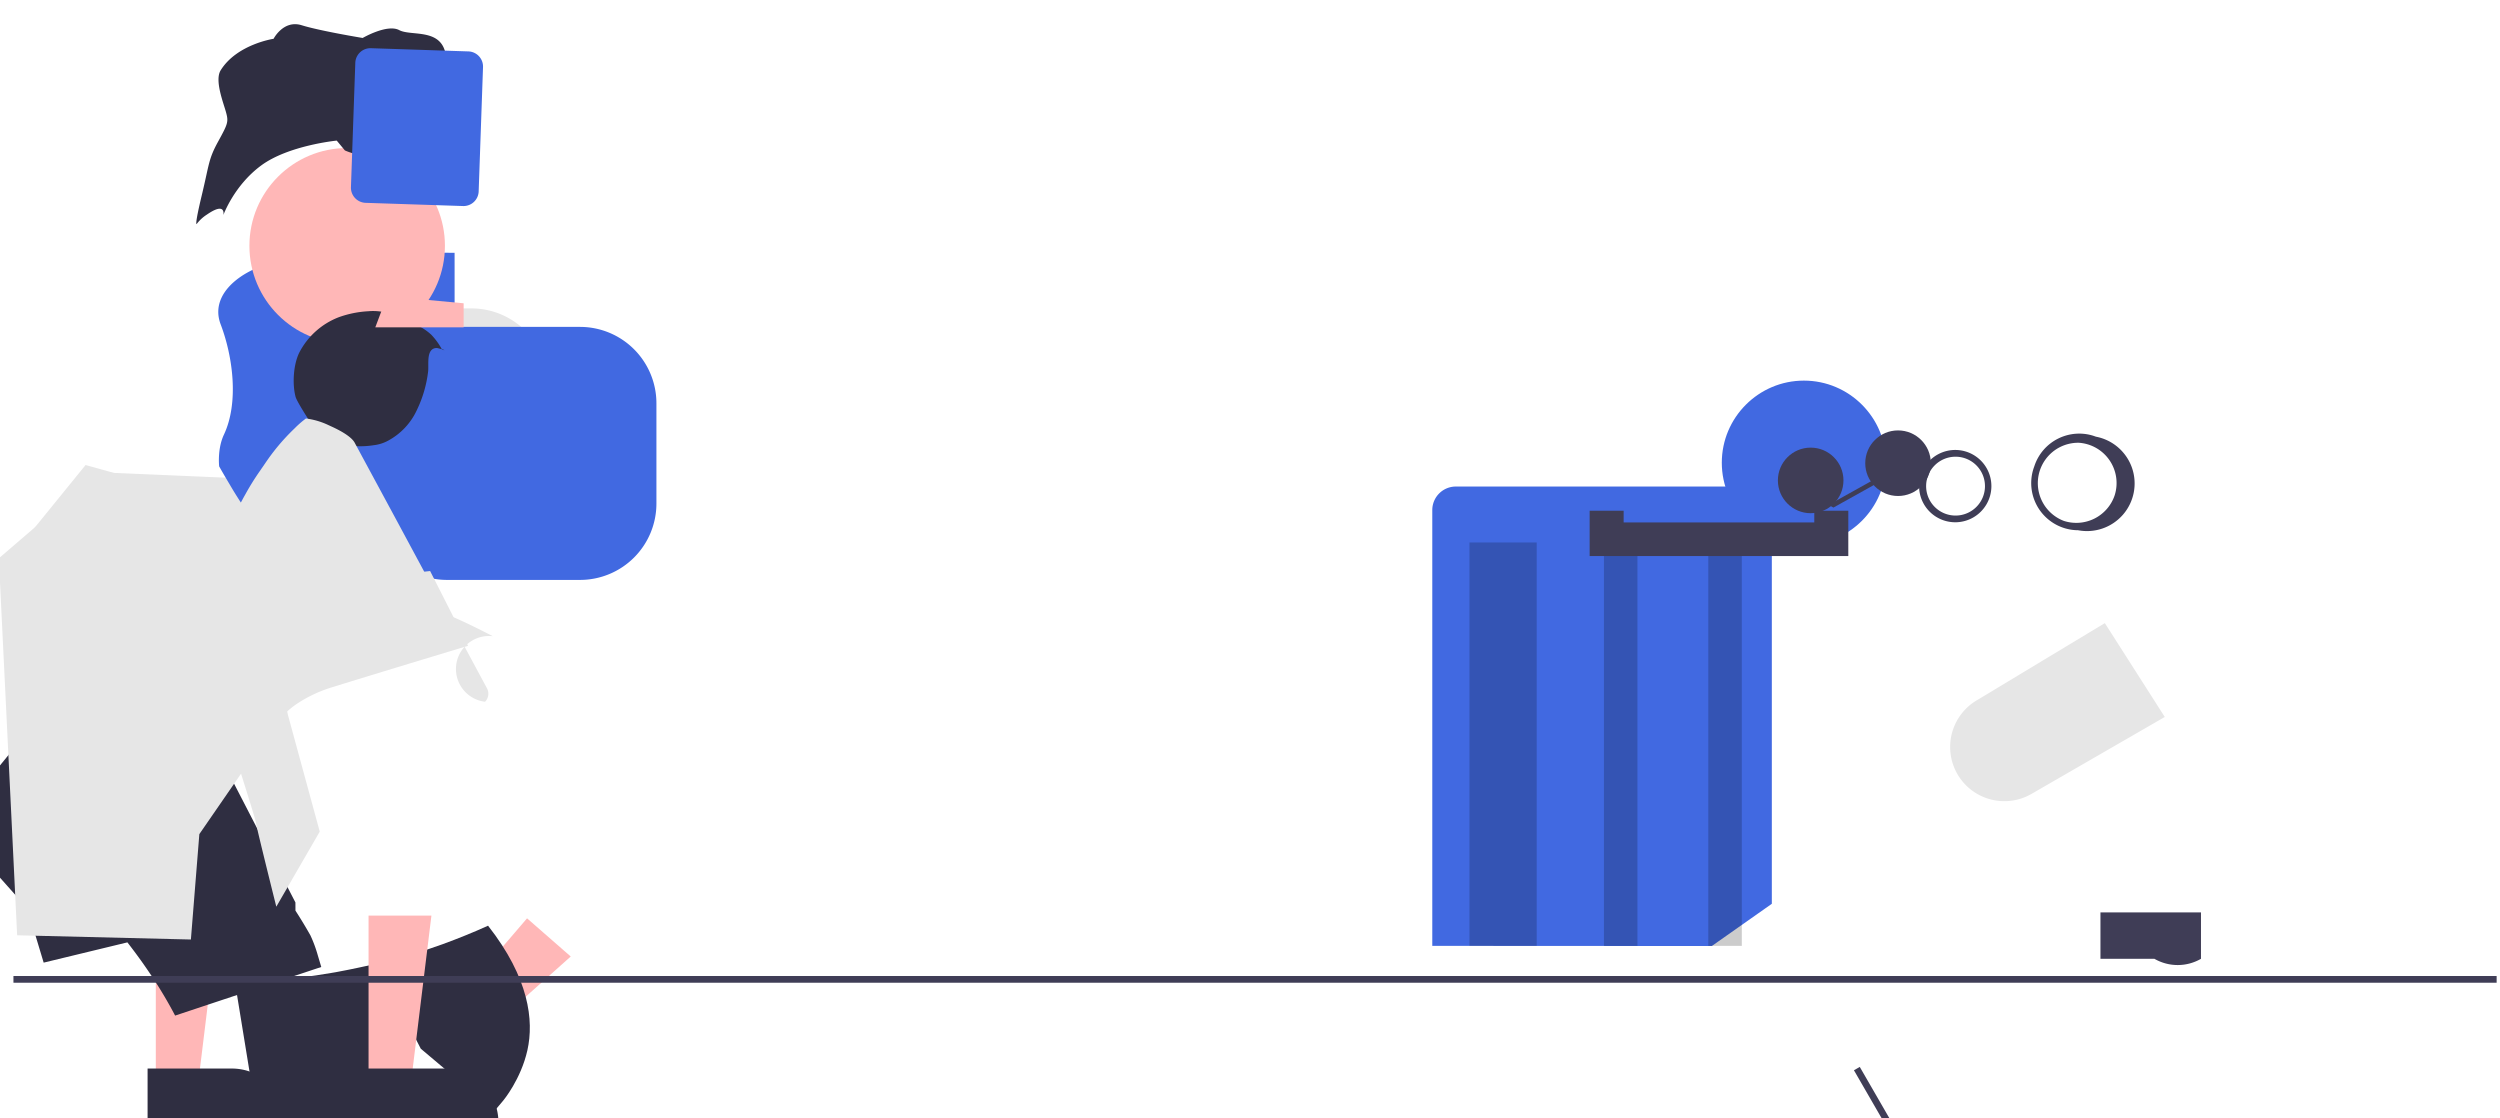 <svg xmlns="http://www.w3.org/2000/svg" data-name="Layer 1" width="743.65" height="332.633" viewBox="0 0 743.65 332.633" xmlns:xlink="http://www.w3.org/1999/xlink"><path d="M368.405,450.686a22.728,22.728,0,0,0,22.716-22.716V398.139a22.728,22.728,0,0,0-22.716-22.716h-39.543a22.728,22.728,0,0,0-22.716,22.716v29.832a22.728,22.728,0,0,0,22.716,22.716Z" transform="translate(-228.175 -283.684)" fill="#e6e6e6"/><path d="M400.718,456.186a22.728,22.728,0,0,0,22.716-22.716V403.639a22.728,22.728,0,0,0-22.716-22.716H361.175a22.728,22.728,0,0,0-22.716,22.716v29.832a22.728,22.728,0,0,0,22.716,22.716Z" transform="translate(-228.175 -283.684)" fill="#4169e1"/><polygon points="128.93 305.638 137.773 313.085 169.771 284.523 156.775 273.167 128.93 305.638" fill="#ffb7b7"/><path d="M353.337,595.624l21.937,18.51,2.583-3.063c.053-.062,5.272-6.331,7.204-15.005,1.961-8.83.498-21.46-11.709-37.024-2.32,1.061-4.629,2.041-6.944,2.975-2.132.866-4.269,1.688-6.416,2.473-.066.024-.125.048-.191.071-1.306.477-2.617.93-3.933,1.365-.498.166-.986.326-1.484.492-.033.005-.057.015-.09.019-.008.005-.011.005-.015.01-3.014.948-6.053,1.823-9.125,2.634-.031.01-.061.014-.092.024-.786.207-1.572.413-2.364.606-.326.083-.653.166-.975.244-.683.166-1.37.337-2.052.485-.223.053-.446.105-.669.158-.744.171-1.484.342-2.223.503-.474.105-.944.205-1.414.306-.296.062-.591.129-.891.191-.715.148-1.425.3-2.136.443-.357.071-.708.148-1.065.214-.105.019-.204.039-.309.058-.64.129-1.28.252-1.92.371-.223.043-.446.086-.669.129-.143.029-.286.053-.435.081-.286.048-.573.1-.859.143-.061.014-.125.024-.186.034-1.567.271-3.134.518-4.711.757-.115.014-.231.033-.347.048-1.349.207-2.698.393-4.056.56-.191.024-.381.043-.572.067-.076.014-.148.024-.224.033-.498.057-.996.11-1.499.163-.249.024-.498.053-.753.072-1.034.1-2.078.187-3.129.272-.606.048-1.219.086-1.825.125-.076.005-.158.014-.234.019-.185.01-.37.024-.554.034-.243.015-.486.028-.73.048-1.042.062-2.084.11-3.134.156-.414.019-.828.033-1.242.048-.249.014-.498.019-.753.029-1.188.038-2.379.062-3.571.071-.092.005-.186.005-.272.005-.091.042-.167.076-.228.105-.363.152-.674.3-.96.433,5.141,31.507,9.888,60.626,9.888,60.626l25.882-3.198c0-.005,8.57-25.233,15.518-45.59Z" transform="translate(-228.175 -283.684)" fill="#2f2e41"/><polygon points="81.924 87.728 106.553 86.092 106.553 115.159 84.878 122.395 81.924 87.728" fill="#ffb7b7"/><polygon points="46.349 321.573 59.024 321.573 65.048 272.346 46.348 272.347 46.349 321.573" fill="#ffb7b7"/><path d="M272.076,601.535l25.092-.001h.001a15.987,15.987,0,0,1,15.986,15.986v.52l-41.078.002Z" transform="translate(-228.175 -283.684)" fill="#2f2e41"/><polygon points="109.631 321.573 122.307 321.573 128.331 272.346 109.63 272.347 109.631 321.573" fill="#ffb7b7"/><path d="M335.359,601.535l25.092-.001h.001a15.987,15.987,0,0,1,15.986,15.986v.52l-41.078.002Z" transform="translate(-228.175 -283.684)" fill="#2f2e41"/><path d="M316.06,554.56c0-1.326-.01-2.437-.01-2.437l-.353-.684-9.946-19.248-8.59-16.629-2.867-5.544-9.017-17.454-7.122-13.791-39.164,7.122-5.741,19.248-11.245,13.796s-10.319,7.173-10.375,7.219L236.303,553.897l4.86,16.131,24.905-6.027c5.394,6.926,10.258,14.237,14.197,21.781l43.473-14.461-.989-3.326-.005-.015a39.213,39.213,0,0,0-2.237-6.068A139.947,139.947,0,0,0,316.06,554.56Z" transform="translate(-228.175 -283.684)" fill="#2f2e41"/><path d="M367.403,475.778s-5.696,1.728-10.672,3.237c-7.633,2.31-22.18,6.731-29.209,8.93a40.153,40.153,0,0,0-10.954,5.043c-3.261,2.161-6.051,5.414-6.051,5.414L287.473,531.802l-2.514,31.349-51.682-1.256L227.826,449.76l29.793-25.591,43.924,1.885,4.212,1.246,17.277,5.108,19.678-3.991,8.125,14.709Z" transform="translate(-228.175 -283.684)" fill="#e6e6e6"/><path d="M316.663,360.353c-4.577.283-10.999,1.995-15.843,4.956-.378.231-.747.471-1.106.72-5.157,3.566-8.034,8.531-5.896,14.153,3.637,9.559,5.451,23.268.964,32.793-2.028,4.324-1.409,9.45-1.409,9.45s1.266,2.255,3.205,5.497a116.968,116.968,0,0,0,8.15,12.166c6.422,8.477,15.138,17.117,21.123,16.584,8.508-.757,28.207-2.811,36.199-3.843a1.506,1.506,0,0,0,1.29-1.39c.144-1.192.129-6.083.087-11.752-.015-2.312-.031-4.739-.031-7.126,0-.255 0-1.927 0-4.256 0-18.377.014-62.649-3.5e-5-69.427-8.27-.004-21.711-.23-34.179-.46C321.293,360.212,319.137,360.196,316.663,360.353Z" transform="translate(-228.175 -283.684)" fill="#4169e1"/><circle cx="103.27" cy="73.115" r="29.08" fill="#ffb7b7"/><path d="M366.051,321.888s-10.218.188-18.014,5.616c-7.796,5.428-17.277.922-17.277.922l-2.419-2.919s-14.33,1.403-22.455,7.385-11.268,14.77-11.268,14.77.9-4.147-4.892-.152a11.657,11.657,0,0,0-3.048,2.809s-.73.8,1.516-8.545c2.246-9.345,1.964-10.7,4.882-16.012,2.91-5.304,3.12-5.842,2.312-8.748s-3.418-9.465-1.569-12.428c4.813-7.733,15.733-9.361,15.733-9.361s2.919-5.73,8.378-4.029c5.46,1.701,18.128,3.782,18.128,3.782s7.268-4.244,10.87-2.334,12.781-.778,13.891,7.686a95.121,95.121,0,0,1,.793,20.518Z" transform="translate(-228.175 -283.684)" fill="#2f2e41"/><path d="M359.684,387.728a19.925,19.925,0,0,0-3.214-4.47,16.726,16.726,0,0,0-3.619-2.533c-3.037-1.595-6.122-3.278-9.474-3.969a16.319,16.319,0,0,0-5.658-.489,30.679,30.679,0,0,0-8.848,1.805,22.2,22.2,0,0,0-11.637,10.43c-1.782,3.52-2.161,9.362-1.138,13.218.563,2.12,8.413,13.676,8.413,13.676,2.331-3.431,5.799.742,8.881.957a25.024,25.024,0,0,0,5.959-.242,11.599,11.599,0,0,0,4.251-1.336,19.688,19.688,0,0,0,8.574-9.114,35.973,35.973,0,0,0,3.331-11.323c.271-1.86-.453-5.59,1.346-6.795a2.15,2.15,0,0,1,1.339-.324,1.122,1.122,0,0,1,.307.055C361.425,388.032,360.073,387.826,359.684,387.728Z" transform="translate(-228.175 -283.684)" fill="#2f2e41"/><polygon points="137.915 90.214 115.129 88.098 111.635 97.375 137.915 97.375 137.915 90.214" fill="#ffb7b7"/><path d="M366.09,344.975c-.068,0-.136-0-.204-.003l-29.01-.955a4.509,4.509,0,0,1-4.307-4.673l1.295-37.015a4.509,4.509,0,0,1,4.674-4.307l29.009.955a4.51,4.51,0,0,1,4.307,4.673l-1.295,37.015A4.512,4.512,0,0,1,366.09,344.975Z" transform="translate(-228.175 -283.684)" fill="#4169e1"/><path d="M374.775,472.938c-3.762-1.955-7.547-3.834-11.388-5.529l-1.086-.477a110.376,110.376,0,0,0-17.971-6.057c-9.287-2.317-18.912-3.493-28.65-3.493-3.625,0-7.239.164-10.732.488l-2.845.265a63.729,63.729,0,0,0-8.222,1.317,2.041,2.041,0,0,1-2.208-.627,1.924,1.924,0,0,1-.316-1.743,89.008,89.008,0,0,1,9.795-26.342l.095-.17a75.739,75.739,0,0,1,4.055-6.529l1.738-2.523a62.737,62.737,0,0,1,8.456-10.111l.489-.476a27.954,27.954,0,0,1,3.22-2.779l.596.101c.098.017.235.041.382.069a21.935,21.935,0,0,1,5.566,1.754l.893.416c3.782,1.706,6.26,3.427,7.034,4.882l3.11,5.759,1.834,3.398,6.506,12.046c0,0,1.567,2.907,1.945,3.609l.402.749.749,1.392,22.538,41.882,2.3,4.27a3.383,3.383,0,0,1-.602,3.945A3.309,3.309,0,0,1,374.775,472.938Z" transform="translate(-228.175 -283.684)" fill="#e6e6e6"/><path d="M230.295,450.737l58.882,18.33,4.85,20.276v6.043s10.295,32.209,10.295,33.042c0,.832,6.043,24.961,6.043,24.961l12.921-22.334-9.462-34.708-7.708-36.062V443.92a12.321,12.321,0,0,0-3.074-8.153h0l-49.418-13.754Z" transform="translate(-228.175 -283.684)" fill="#e6e6e6"/><path d="M970.825,576.007h-738.65v-2h738.65Z" transform="translate(-228.175 -283.684)" fill="#3f3d56"/><path d="M764.767,445.752c-13.466,0-24.425-10.959-24.425-24.425s10.959-24.425,24.425-24.425,24.425,10.959,24.425,24.425S778.232,445.752,764.767,445.752Z" transform="translate(-228.175 -283.684)" fill="#4169e1"/><polygon points="545.371 150.985 531.959 143.681 532.959 142.681 545.371 149.385 562.59 139.785 563.257 141.004 545.371 150.985" fill="#3f3d56"/><path d="M846.317,441.407a14.017,14.017,0,0,1-13.18-18.555l.247-.704a14.038,14.038,0,0,1,17.495-8.831l.756.264a14.027,14.027,0,0,1-5.321,27.826Zm.003-26.02a12.015,12.015,0,0,0-4.219,23.249,12.041,12.041,0,0,0,15.09-7.574l.006-.016a12.012,12.012,0,0,0-10.877-15.668Z" transform="translate(-228.175 -283.684)" fill="#3f3d56"/><path d="M809.874,439.038a10.754,10.754,0,0,1-9.13-16.583,10.754,10.754,0,1,1,9.13,16.583Zm-.001-19.501a8.753,8.753,0,1,0,8.753,8.753A8.762,8.762,0,0,0,809.872,419.537Z" transform="translate(-228.175 -283.684)" fill="#3f3d56"/><circle cx="564.59" cy="137.784" r="9.753" fill="#3f3d56"/><circle cx="538.603" cy="142.903" r="9.753" fill="#3f3d56"/><path d="M737.364,565.09l17.859-12.564V435.409a7.007,7.007,0,0,0-7-7h-87a7.008,7.008,0,0,0-7,7V565.04Z" transform="translate(-228.175 -283.684)" fill="#4169e1"/><path d="M685.282,565.038v-120h-20v120Zm61.013-120H736.323v120h9.971Zm-41.013,0v120h9.968v-120Z" transform="translate(-228.175 -283.684)" opacity="0.2"/><polygon points="539.68 151.919 539.68 155.403 482.971 155.403 482.971 151.919 472.856 151.919 472.856 165.403 549.795 165.403 549.795 151.919 539.68 151.919" fill="#3f3d56"/><path d="M835.153,516.505a8.072,8.072,0,0,1-14.005-7.982q.061-.108.126-.213a8.07,8.07,0,0,1,14.929,6.119Q835.966,515.876,835.153,516.505Z" transform="translate(-228.175 -283.684)" fill="#e6e6e6"/><path d="M872.11,496.95l-39.678,22.907a16.138,16.138,0,0,1-22.002-5.904h0a16.141,16.141,0,0,1,6.003-22.102L854.28,469.035Z" transform="translate(-228.175 -283.684)" fill="#e6e6e6"/><rect x="784.695" y="512.156" width="2" height="42.712" transform="translate(-384.171 267.167) rotate(-30)" fill="#3f3d56"/><path d="M866.826,555.09h16.053a0,0,0,0,1,0,0v13.801a0,0,0,0,1,0,0H852.976a0,0,0,0,1,0,0v-13.801A13.849,13.849,0,0,1,866.826,555.09Z" transform="translate(1507.68 840.296) rotate(-180)" fill="#3f3d56"/></svg>